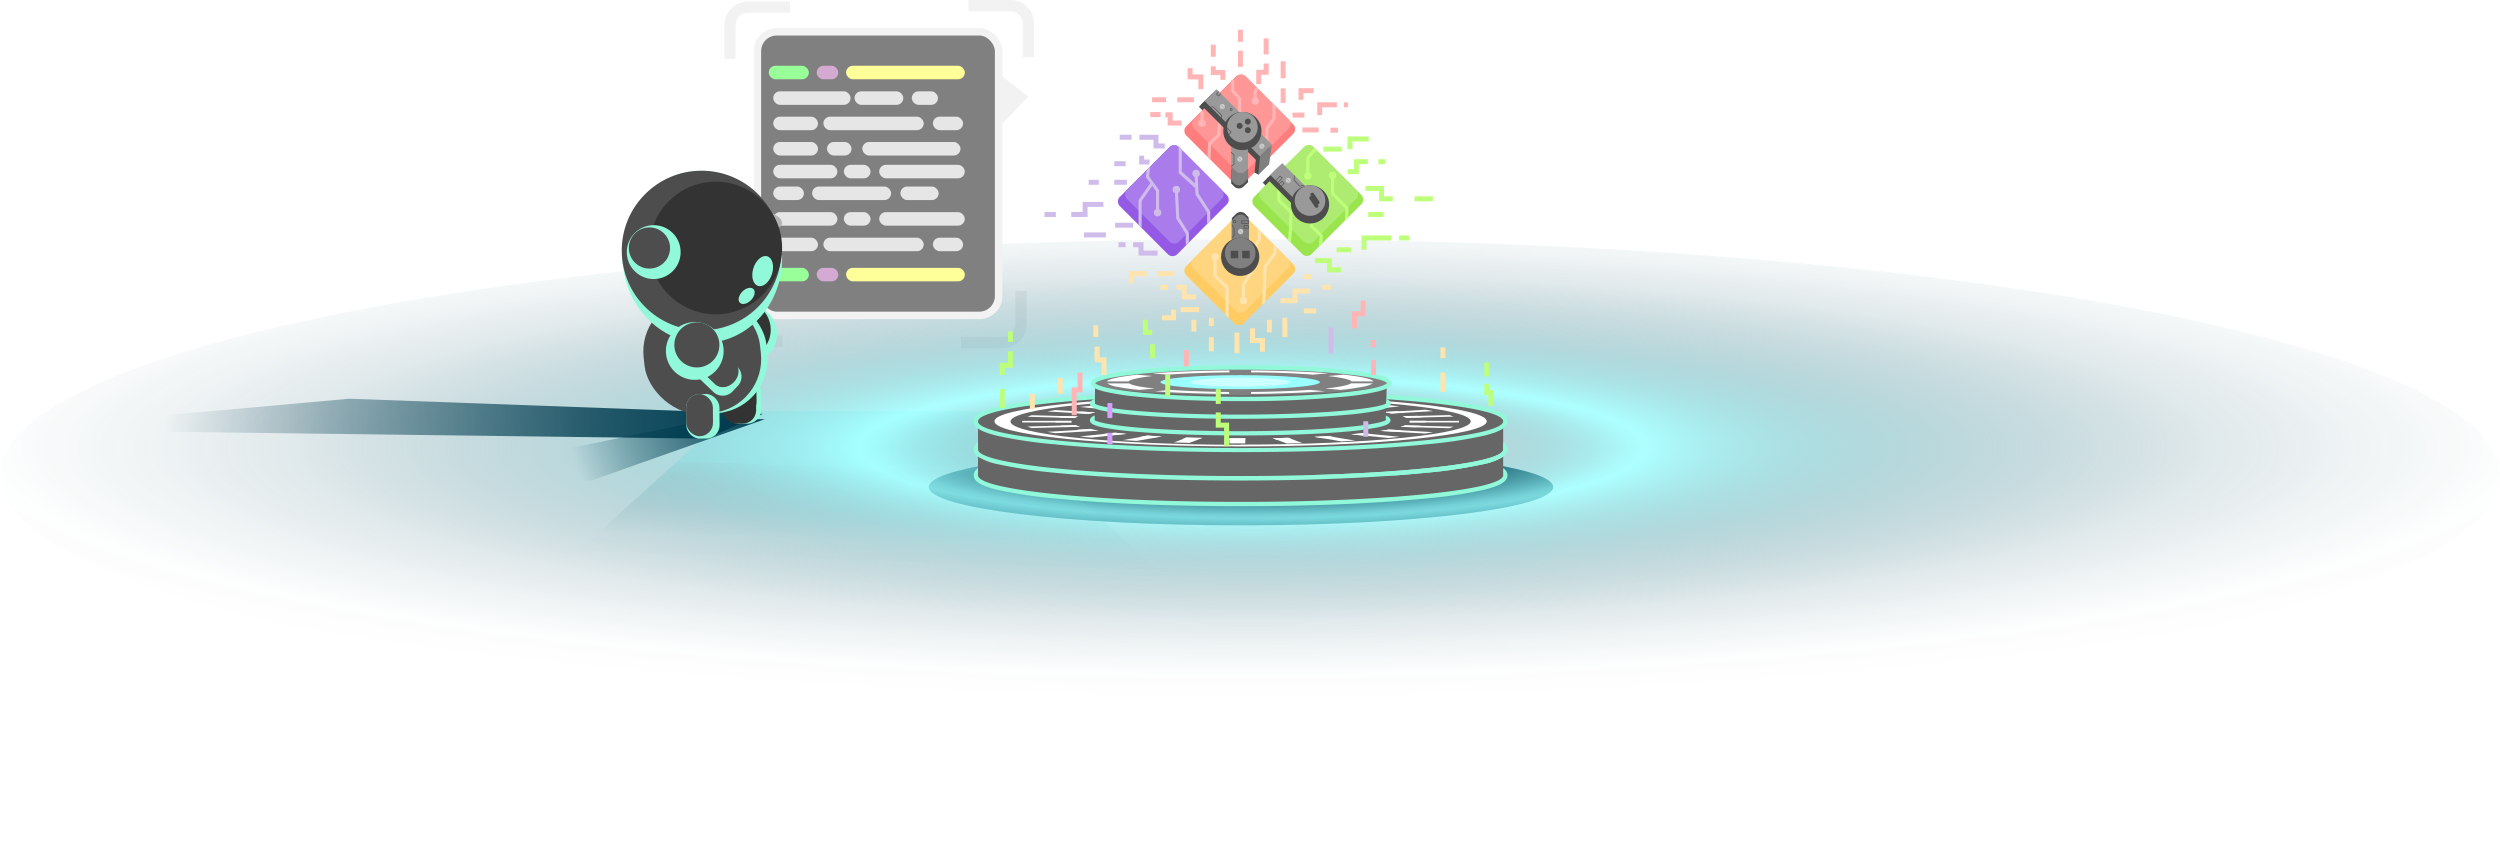<svg id="Layer_1" data-name="Layer 1" xmlns="http://www.w3.org/2000/svg" xmlns:xlink="http://www.w3.org/1999/xlink" viewBox="0 0 669.07 231.78"><defs><style>.cls-1{fill:#004157;}.cls-10,.cls-2{fill:none;}.cls-2{stroke:#f2f2f3;stroke-width:3px;}.cls-2,.cls-32{stroke-miterlimit:10;}.cls-3{fill:url(#linear-gradient);}.cls-4{fill:url(#radial-gradient);}.cls-5{fill:url(#linear-gradient-2);}.cls-6{fill:url(#linear-gradient-3);}.cls-7{fill:#666;}.cls-8{fill:#91f9d9;}.cls-9{fill:#fff;}.cls-11,.cls-32{fill:gray;}.cls-12{fill:#9ff;}.cls-13{fill:#cff;}.cls-14{fill:#4d4d4d;}.cls-15{fill:#945ae5;}.cls-16{fill:#a97beb;}.cls-17{fill:#9ae54e;}.cls-18{fill:#aeeb71;}.cls-19{fill:#ff7d7d;}.cls-20{fill:#ff9797;}.cls-21{fill:#ffcb63;}.cls-22{fill:#ffd580;}.cls-23{fill:#ffb5b5;}.cls-24{fill:#bdff7b;}.cls-25{fill:#ffe4ad;}.cls-26{fill:#cfbceb;}.cls-27{fill:#999;}.cls-28{fill:#b3b3b3;}.cls-29{fill:#ccc;}.cls-30{fill:#d79eff;}.cls-31{fill:#f2f2f2;}.cls-32{stroke:#f2f2f2;stroke-width:2px;}.cls-33{fill:#e6e6e6;}.cls-34{fill:#9f9;}.cls-35{fill:#d4a9d2;}.cls-36{fill:#ff9;}.cls-37{fill:#333;}</style><linearGradient id="linear-gradient" x1="234.03" y1="94.85" x2="226.84" y2="311.65" gradientUnits="userSpaceOnUse"><stop offset="0.14" stop-color="#9ff" stop-opacity="0.4"/><stop offset="0.14" stop-color="#8aecee" stop-opacity="0.36"/><stop offset="0.16" stop-color="#59acb5" stop-opacity="0.23"/><stop offset="0.19" stop-color="#327b88" stop-opacity="0.13"/><stop offset="0.21" stop-color="#165768" stop-opacity="0.06"/><stop offset="0.23" stop-color="#054255" stop-opacity="0.01"/><stop offset="0.26" stop-color="#003b4f" stop-opacity="0"/></linearGradient><radialGradient id="radial-gradient" cx="962.52" cy="947.29" r="478.82" gradientTransform="matrix(-1, 0, 0, -0.18, 1297.63, 290.27)" gradientUnits="userSpaceOnUse"><stop offset="0.01" stop-color="#003b4f" stop-opacity="0"/><stop offset="0.03" stop-color="#0b495b" stop-opacity="0.06"/><stop offset="0.08" stop-color="#276d7c" stop-opacity="0.21"/><stop offset="0.14" stop-color="#56a9b1" stop-opacity="0.45"/><stop offset="0.21" stop-color="#95f9fa" stop-opacity="0.78"/><stop offset="0.22" stop-color="#9ff" stop-opacity="0.8"/><stop offset="0.25" stop-color="#88e9ec" stop-opacity="0.71"/><stop offset="0.32" stop-color="#64bbc2" stop-opacity="0.52"/><stop offset="0.39" stop-color="#45949f" stop-opacity="0.36"/><stop offset="0.47" stop-color="#2c7482" stop-opacity="0.23"/><stop offset="0.54" stop-color="#195b6c" stop-opacity="0.13"/><stop offset="0.62" stop-color="#0b495c" stop-opacity="0.06"/><stop offset="0.7" stop-color="#033e52" stop-opacity="0.01"/><stop offset="0.79" stop-color="#003b4f" stop-opacity="0"/></radialGradient><linearGradient id="linear-gradient-2" x1="-521.74" y1="932.15" x2="-318.76" y2="932.15" gradientTransform="matrix(-1, 0, 0, 1, -317.59, -820.09)" gradientUnits="userSpaceOnUse"><stop offset="0.02" stop-color="#003b4f"/><stop offset="0.21" stop-color="#003b4f" stop-opacity="0.82"/><stop offset="0.57" stop-color="#003b4f" stop-opacity="0.34"/><stop offset="0.79" stop-color="#003b4f" stop-opacity="0"/></linearGradient><linearGradient id="linear-gradient-3" x1="205.16" y1="102.93" x2="139.1" y2="126.46" gradientTransform="matrix(1, 0, 0, 1, 0, 0)" xlink:href="#linear-gradient-2"/></defs><title>astronaut_center_darkmode</title><ellipse class="cls-1" cx="332.12" cy="130.34" rx="83.56" ry="10.26"/><path class="cls-2" d="M887.17,821.59l11.25,0a4.81,4.81,0,0,1,4.81,4.82v9" transform="translate(-627.98 -820.09)"/><path class="cls-2" d="M839.42,822l-11.25,0a4.83,4.83,0,0,0-4.83,4.82v9" transform="translate(-627.98 -820.09)"/><path class="cls-2" d="M885.17,911.77l11.25,0a4.81,4.81,0,0,0,4.81-4.82v-9" transform="translate(-627.98 -820.09)"/><path class="cls-2" d="M837.42,911.38l-11.25,0a4.83,4.83,0,0,1-4.83-4.81v-9" transform="translate(-627.98 -820.09)"/><polygon class="cls-3" points="397.23 231.78 61.75 231.78 196.06 110.05 262.92 110.05 397.23 231.78"/><ellipse class="cls-4" cx="334.54" cy="127.2" rx="334.54" ry="63.19"/><polygon class="cls-5" points="1.17 115 189.01 117.4 204.15 110.76 93.47 106.71 1.17 115"/><polygon class="cls-6" points="158.37 128.56 204.7 112.18 188.74 112.42 102.66 130.34 158.37 128.56"/><path class="cls-7" d="M960,955c-18.79,0-36.46-.74-49.75-2.09a121.34,121.34,0,0,1-15.13-2.27c-4.13-1-6-2-6-3.34s1.84-2.34,6-3.33a121,121,0,0,1,15.13-2.28c13.29-1.34,31-2.08,49.75-2.08s36.46.74,49.75,2.08a121,121,0,0,1,15.13,2.28c4.13,1,6,2,6,3.33s-1.84,2.35-6,3.34a121.34,121.34,0,0,1-15.13,2.27C996.46,954.25,978.79,955,960,955Z" transform="translate(-627.98 -820.09)"/><path class="cls-8" d="M960,940.18c38.81,0,70.27,3.19,70.27,7.11s-31.46,7.12-70.27,7.12-70.27-3.19-70.27-7.12,31.46-7.11,70.27-7.11m0-1.17c-18.81,0-36.5.75-49.81,2.09A122.69,122.69,0,0,0,895,943.39c-4.5,1.08-6.42,2.24-6.42,3.9s1.92,2.83,6.42,3.91a121.12,121.12,0,0,0,15.21,2.28c13.31,1.35,31,2.09,49.81,2.09s36.5-.74,49.81-2.09A121.12,121.12,0,0,0,1025,951.2c4.5-1.08,6.42-2.25,6.42-3.91s-1.92-2.82-6.42-3.9a122.69,122.69,0,0,0-15.21-2.29c-13.31-1.34-31-2.09-49.81-2.09Z" transform="translate(-627.98 -820.09)"/><rect class="cls-7" x="261.75" y="112.75" width="140.54" height="14.45"/><path class="cls-8" d="M1030.27,938.44v1.94c0,3.35-22.92,6.16-53.76,6.91-5.3.13-10.82.2-16.51.2s-11.21-.07-16.51-.2c-30.84-.75-53.76-3.56-53.76-6.91v-1.94a2.37,2.37,0,0,0-1.17,1.94,2.34,2.34,0,0,0,1.17,1.93,15.54,15.54,0,0,0,5.25,2,122.69,122.69,0,0,0,15.21,2.29c2.62.26,5.42.51,8.36.72,12,.89,26.35,1.37,41.45,1.37s29.48-.48,41.45-1.37c2.94-.21,5.73-.46,8.36-.72a122.69,122.69,0,0,0,15.21-2.29,15.54,15.54,0,0,0,5.25-2,2.34,2.34,0,0,0,1.17-1.93A2.37,2.37,0,0,0,1030.27,938.44Z" transform="translate(-627.98 -820.09)"/><path class="cls-7" d="M960,940.54c-18.79,0-36.46-.74-49.75-2.09a121.34,121.34,0,0,1-15.13-2.27c-4.13-1-6-2-6-3.34s1.84-2.34,6-3.33a121,121,0,0,1,15.13-2.28c13.29-1.34,31-2.08,49.75-2.08s36.46.74,49.75,2.08a121,121,0,0,1,15.13,2.28c4.13,1,6,2,6,3.33s-1.84,2.35-6,3.34a121.34,121.34,0,0,1-15.13,2.27C996.46,939.8,978.79,940.54,960,940.54Z" transform="translate(-627.98 -820.09)"/><path class="cls-8" d="M960,925.73c38.81,0,70.27,3.18,70.27,7.11S998.81,940,960,940s-70.27-3.19-70.27-7.12,31.46-7.11,70.27-7.11m0-1.17c-18.81,0-36.5.75-49.81,2.09A122.69,122.69,0,0,0,895,928.94c-4.5,1.08-6.42,2.24-6.42,3.9s1.92,2.83,6.42,3.91A121.12,121.12,0,0,0,910.19,939c13.31,1.35,31,2.09,49.81,2.09s36.5-.74,49.81-2.09a121.12,121.12,0,0,0,15.21-2.28c4.5-1.08,6.42-2.25,6.42-3.91s-1.92-2.82-6.42-3.9a122.69,122.69,0,0,0-15.21-2.29c-13.31-1.34-31-2.09-49.81-2.09Z" transform="translate(-627.98 -820.09)"/><path class="cls-9" d="M1006.58,928.13c-12.44-1.26-29-2-46.58-2s-34.14.69-46.58,2-19.3,2.93-19.3,4.71,6.85,3.46,19.3,4.72,29,2,46.58,2,34.14-.69,46.58-2,19.3-2.94,19.3-4.72S1019,929.39,1006.58,928.13Zm-46.58,11c-34,0-61.59-2.8-61.59-6.24S926,926.61,960,926.61s61.59,2.8,61.59,6.23S994,939.08,960,939.08Z" transform="translate(-627.98 -820.09)"/><path class="cls-9" d="M961.26,926.93v1.33H957v-1.34Z" transform="translate(-627.98 -820.09)"/><path class="cls-9" d="M961.26,937.43v1.33H957v-1.34h4.28Z" transform="translate(-627.98 -820.09)"/><path class="cls-9" d="M949.75,937.31l-1.11.42-2.35.89-4.14-.12,2.36-.89,1.12-.42C947,937.24,948.35,937.28,949.75,937.31Z" transform="translate(-627.98 -820.09)"/><path class="cls-9" d="M976.55,927.19l-2.25.85-1.11.42c-1.36-.05-2.74-.08-4.15-.11l1.11-.42,2.26-.85Z" transform="translate(-627.98 -820.09)"/><path class="cls-9" d="M938.94,936.9l-2.14.38-4.6.81-3.72-.22,4.63-.81,2.14-.38C936.44,936.76,937.68,936.84,938.94,936.9Z" transform="translate(-627.98 -820.09)"/><path class="cls-9" d="M990.64,927.84l-4.29.75-2.14.38-3.72-.22,2.14-.37,4.3-.76Z" transform="translate(-627.98 -820.09)"/><path class="cls-9" d="M929.53,936.23l-3,.31-6.56.67-3-.31,9.59-1C927.46,936,928.47,936.14,929.53,936.23Z" transform="translate(-627.98 -820.09)"/><path class="cls-9" d="M1002.58,928.84l-6,.61-3,.31c-1-.11-2-.21-3-.31l9.08-.92Z" transform="translate(-627.98 -820.09)"/><path class="cls-9" d="M922.06,935.35l-3.71.22-8,.46-2.14-.37,8-.47,3.72-.22C920.55,935.1,921.28,935.23,922.06,935.35Z" transform="translate(-627.98 -820.09)"/><path class="cls-9" d="M1011.56,930.12l-7.43.43-3.72.22c-.65-.13-1.36-.26-2.12-.38l3.71-.21,7.42-.44Z" transform="translate(-627.98 -820.09)"/><path class="cls-9" d="M917,934.3l-4.15.11-8.81.24-1.11-.42,8.76-.24,4.14-.11A10.83,10.83,0,0,0,917,934.3Z" transform="translate(-627.98 -820.09)"/><path class="cls-9" d="M1017,931.59l-8.42.23-4.14.11a9,9,0,0,0-1.06-.42l4.14-.11,8.38-.23Z" transform="translate(-627.98 -820.09)"/><path class="cls-9" d="M914.79,933.15H901.56v-.43h13.15a.25.25,0,0,0,0,.12A.52.52,0,0,0,914.79,933.15Z" transform="translate(-627.98 -820.09)"/><path class="cls-9" d="M1018.44,932.72v.43h-13.23a.52.52,0,0,0,.1-.31.25.25,0,0,0,0-.12Z" transform="translate(-627.98 -820.09)"/><path class="cls-9" d="M916.52,931.55a7.37,7.37,0,0,0-1,.42l-4.15-.11-8.4-.23,1.11-.42,8.31.23Z" transform="translate(-627.98 -820.09)"/><path class="cls-9" d="M1017,934.28l-1.1.42-8.89-.25-4.15-.11a10.37,10.37,0,0,0,1.2-.41l4.15.11Z" transform="translate(-627.98 -820.09)"/><path class="cls-9" d="M921.25,930.47c-.74.12-1.43.25-2,.38l-3.72-.22-7.28-.42,2.14-.38,7.2.42Z" transform="translate(-627.98 -820.09)"/><path class="cls-9" d="M1011.56,935.75l-2.14.37-8.25-.48-3.72-.22c.8-.12,1.55-.24,2.25-.37l3.71.22Z" transform="translate(-627.98 -820.09)"/><path class="cls-9" d="M928.62,929.54c-1,.1-2,.2-3,.31l-3-.3L916.9,929l3-.31,5.66.57Z" transform="translate(-627.98 -820.09)"/><path class="cls-9" d="M1002.58,937l-3,.31-10-1,3.12-.3,3,.31Z" transform="translate(-627.98 -820.09)"/><path class="cls-9" d="M938.17,928.83l-3.65.22-2.15-.37-3.89-.69,3.72-.21,3.83.67Z" transform="translate(-627.98 -820.09)"/><path class="cls-9" d="M990.64,938l-3.71.22-5.08-.89L979.7,937l3.76-.2,2.14.37Z" transform="translate(-627.98 -820.09)"/><path class="cls-9" d="M949.31,928.39c-1.4,0-2.77.07-4.12.12l-1.11-.42-1.93-.73,4.14-.11,1.9.72Z" transform="translate(-627.98 -820.09)"/><path class="cls-9" d="M976.55,938.68l-4.14.11-2.71-1-1.11-.42c1.42,0,2.8-.06,4.17-.11l1.11.42Z" transform="translate(-627.98 -820.09)"/><path class="cls-9" d="M914.69,932.84a.25.25,0,0,1,0-.12h-4.29a.5.5,0,0,0,0,.12.59.59,0,0,0,.09.31h4.3A.52.52,0,0,1,914.69,932.84Zm-2.31-1.4a8.84,8.84,0,0,0-1,.42l4.15.11a7.37,7.37,0,0,1,1-.42Zm3.48,2.44-4.14.11a10.06,10.06,0,0,0,1.16.42l4.15-.11A10.83,10.83,0,0,1,915.86,933.88Zm1.68-3.63c-.74.12-1.43.25-2.06.38l3.72.22c.62-.13,1.31-.26,2-.38Zm8.05-1c-1,.1-2,.21-3,.32l3,.3c.93-.11,1.92-.21,3-.31Zm10.44-.78-3.66.23,2.15.37,3.65-.22Zm36.73,8.79c-1.37,0-2.75.08-4.17.11l1.11.42,4.17-.11Zm10.7-.47-3.76.2,2.15.38q1.92-.09,3.75-.21Zm9.2-.75-3.12.3,3,.31,3.1-.3Zm7-1c-.7.13-1.45.25-2.25.37l3.72.22c.8-.12,1.54-.24,2.24-.37Zm4.33-1.12a10.37,10.37,0,0,1-1.2.41l4.15.11c.45-.13.85-.27,1.2-.41Zm5.55-1.21h-4.29a.25.25,0,0,1,0,.12.52.52,0,0,1-.1.31h4.3a.59.59,0,0,0,.09-.31A.5.5,0,0,0,1009.58,932.72Zm-39.43-4.79-1.11.42c1.41,0,2.79.06,4.15.11l1.11-.42C972.94,928,971.56,928,970.15,927.93Zm-13.17-.1v.44h4.28v-.44H957Zm-12.9.26,1.11.42c1.35,0,2.72-.09,4.12-.12l-1.12-.42Q946.1,928,944.08,928.09Zm38.55.29-2.14.37,3.72.22,2.14-.38C985.15,928.52,983.9,928.44,982.63,928.38Zm10.88.77-3,.3c1.06.1,2.07.2,3,.31l3-.31C995.57,929.35,994.56,929.24,993.51,929.15Zm8.49,1-3.71.21c.76.12,1.47.25,2.12.38l3.72-.22C1003.47,930.42,1002.76,930.3,1002,930.18Zm5.49,1.22-4.14.11a9,9,0,0,1,1.06.42l4.14-.11A6.49,6.49,0,0,0,1007.49,931.4Zm-47.49,6h-3v.43h4.28v-.43Zm-14.37-.24-1.12.42c1.35,0,2.73.09,4.13.12l1.11-.42C948.35,937.28,947,937.24,945.63,937.19Zm-10.38-.51-2.14.38,3.69.22,2.14-.38C937.68,936.84,936.44,936.76,935.25,936.68Zm-8.76-.75-3,.3c1,.11,2,.21,3,.31l3-.31C928.47,936.14,927.46,936,926.49,935.93Zm-6.6-1-3.72.22c.67.13,1.4.25,2.18.38l3.71-.22C921.28,935.23,920.55,935.1,919.89,935Z" transform="translate(-627.98 -820.09)"/><path class="cls-10" d="M943.49,947.29H918.55c-2.94-.21-5.74-.46-8.36-.72A122.69,122.69,0,0,1,895,944.28a15.54,15.54,0,0,1-5.25-2v-1.93C889.73,943.73,912.65,946.54,943.49,947.29Z" transform="translate(-627.98 -820.09)"/><path class="cls-8" d="M1030.27,940.38v1.93a15.54,15.54,0,0,1-5.25,2,122.69,122.69,0,0,1-15.21,2.29c-2.63.26-5.42.51-8.36.72H976.51C1007.35,946.54,1030.27,943.73,1030.27,940.38Z" transform="translate(-627.98 -820.09)"/><ellipse class="cls-7" cx="331.91" cy="112.45" rx="39.64" ry="3.49"/><path class="cls-8" d="M959.74,936.62c-10.55,0-20.46-.36-27.92-1a78.48,78.48,0,0,1-8.57-1.11c-2.54-.53-3.58-1.09-3.58-1.93s1-1.4,3.58-1.93a78.14,78.14,0,0,1,8.56-1.12c7.51-.66,17.48-1,28.08-1v0h.16c10.55,0,20.46.36,27.93,1a78.14,78.14,0,0,1,8.56,1.12c2.54.53,3.58,1.08,3.58,1.92s-1,1.4-3.58,1.93a80.23,80.23,0,0,1-8.56,1.13c-7.51.66-17.48,1-28.08,1ZM921,932.56c.5.32,2.68,1.2,11.83,2,7.32.6,16.89.93,27,.93h.16c10.12,0,19.75-.34,27.11-1,9.16-.76,11.33-1.64,11.83-2-.5-.32-2.67-1.19-11.83-1.95-7.36-.61-17-.94-27.11-.93s-19.76.34-27.12,1C923.62,931.36,921.45,932.24,921,932.56Z" transform="translate(-627.98 -820.09)"/><polygon class="cls-7" points="370.86 112.44 371.16 102.53 293.08 102.56 292.97 112.47 370.86 112.44"/><path class="cls-8" d="M999,926.82l0,1.23h0c-.51.32-2.79,1.2-11.94,2-7.36.61-17,1-27.11,1h-.16c-10.07,0-19.64-.34-27-.94-9.15-.76-11.29-1.63-11.79-2v-1.3c-.92.36-1.33.78-1.33,1.3s.4.94,1.31,1.3a12.92,12.92,0,0,0,2.27.63,78,78,0,0,0,8.57,1.12c1.88.16,3.93.31,6.1.44,6.41.37,13.94.57,21.82.57h.16c7.93,0,15.52-.21,22-.59,2.18-.13,4.22-.27,6.11-.44a78.14,78.14,0,0,0,8.56-1.12,14.76,14.76,0,0,0,2.37-.67c.84-.36,1.21-.76,1.21-1.26S999.77,927.17,999,926.82Z" transform="translate(-627.98 -820.09)"/><ellipse class="cls-11" cx="331.91" cy="102.28" rx="39.64" ry="3.49"/><path class="cls-9" d="M973.82,919.47c-3.52-.13-7.21-.21-11-.24v.52c6.26,0,12,.27,16.49.61l4.14-.37C980.57,919.77,977.34,919.6,973.82,919.47Zm19,1.66c-1.35-.28-3.14-.54-5.34-.77l-4.15.37c3.63.4,5.95.9,6.39,1.44h5.85C995.35,921.81,994.43,921.46,992.84,921.13Zm-14.36,3.3c-4.39.3-9.78.51-15.66.56v.51c3.79,0,7.48-.1,11-.24,3.19-.12,6.15-.28,8.81-.47Zm-48.29-1.73h-5.87a6.89,6.89,0,0,0,2.63.9,60.39,60.39,0,0,0,6,.84l4.14-.37C933.41,923.7,930.92,923.23,930.19,922.7Zm2.1-2.32c-2.2.24-4,.5-5.34.78-1.59.33-2.51.67-2.75,1h5.85c.44-.54,2.76-1,6.39-1.45Zm9,4.06-4.15.37c2.66.19,5.61.35,8.81.46,3.51.13,7.2.21,11,.24V925C951.09,924.94,945.7,924.74,941.32,924.44Zm48.28-1.76c-.73.53-3.22,1-6.92,1.39l4.13.36a59.93,59.93,0,0,0,6-.85,6.89,6.89,0,0,0,2.63-.9ZM946,919.48c-3.52.13-6.75.31-9.62.53l4.14.36c4.53-.34,10.23-.56,16.49-.62v-.51C953.18,919.26,949.49,919.34,946,919.48Z" transform="translate(-627.98 -820.09)"/><ellipse class="cls-12" cx="331.91" cy="102.28" rx="21.33" ry="1.88"/><ellipse class="cls-13" cx="331.91" cy="102.28" rx="13.4" ry="1.18"/><path class="cls-8" d="M960,927.45c-10.55,0-20.47-.44-27.94-1.23a65.92,65.92,0,0,1-8.57-1.35c-2.5-.63-3.56-1.29-3.56-2.21s1.06-1.59,3.56-2.21a65,65,0,0,1,8.57-1.37c7.51-.8,17.48-1.24,28.09-1.25s20.59.43,28.09,1.23a65.54,65.54,0,0,1,8.58,1.36c2.49.62,3.56,1.28,3.56,2.2s-1.07,1.59-3.56,2.22a65.62,65.62,0,0,1-8.57,1.36,279.77,279.77,0,0,1-28.1,1.25Zm-38.89-4.79c.17.22,1.52,1.43,11.68,2.46,7.36.75,17,1.16,27.21,1.16h.15c10.26,0,20-.42,27.37-1.18,10.16-1,11.51-2.25,11.67-2.48-.16-.22-1.51-1.43-11.67-2.46-7.4-.75-17.11-1.16-27.37-1.16s-20,.42-27.36,1.18C922.58,921.22,921.23,922.44,921.06,922.66Z" transform="translate(-627.98 -820.09)"/><path class="cls-10" d="M999,929.05l0,1.26-.07,2.23h-17l-44,0H921l0-2.19v-1.3c.5.33,2.64,1.2,11.79,2,7.32.6,16.89.94,27,.94h.16c10.12,0,19.75-.35,27.11-1C996.16,930.25,998.44,929.37,999,929.05Z" transform="translate(-627.98 -820.09)"/><rect class="cls-14" x="966.53" y="867.86" width="2.02" height="2.57" transform="translate(-959.7 108) rotate(-44.53)"/><rect class="cls-14" x="949.26" y="847.51" width="2.33" height="2.16" transform="translate(-950.19 90.09) rotate(-44.53)"/><path class="cls-15" d="M956.33,874.79,951,880.08,946.16,885l-.83.84-2.28,2.28a1.79,1.79,0,0,1-2.52,0l-7-7-.83-.84-5-5a1.77,1.77,0,0,1,0-2.52l1.88-1.89,5.24-5.23h0l.94-.94,5.21-5.22a1.79,1.79,0,0,1,2.39-.12l.13.12,12.81,12.81A1.79,1.79,0,0,1,956.33,874.79Z" transform="translate(-627.98 -820.09)"/><path class="cls-16" d="M954.91,873.37l-11.39,11.39a1.77,1.77,0,0,1-2.52,0l-7.48-7.47-.83-.84-3.08-3.08a1.79,1.79,0,0,1,0-2.52l5.24-5.23h0l.94-.94,5.21-5.22a1.79,1.79,0,0,1,2.39-.12l.13.12,11.39,11.39A1.77,1.77,0,0,1,954.91,873.37Z" transform="translate(-627.98 -820.09)"/><path class="cls-17" d="M992.27,874.79l-3.49,3.49-.87.87L979,888.07a1.79,1.79,0,0,1-2.52,0l-12.81-12.81a1.79,1.79,0,0,1,0-2.52l1.89-1.89L977,859.46a1.79,1.79,0,0,1,2.52,0l11.39,11.39.06.07,1.35,1.35A1.77,1.77,0,0,1,992.27,874.79Z" transform="translate(-627.98 -820.09)"/><path class="cls-18" d="M990.86,873.37,988,876.2l-6.42,6.42-.59.59-1.55,1.55a1.77,1.77,0,0,1-2.52,0l-11.39-11.39a1.79,1.79,0,0,1,0-2.52L977,859.46a1.79,1.79,0,0,1,2.52,0l11.39,11.39.06.07A1.77,1.77,0,0,1,990.86,873.37Z" transform="translate(-627.98 -820.09)"/><path class="cls-19" d="M974.08,855.9,960.8,869.17a1.77,1.77,0,0,1-2.52,0l-12.8-12.8a1.77,1.77,0,0,1,0-2.52l3.61-3.61.6-.6,9.06-9.07a1.8,1.8,0,0,1,1.35-.52h0a1.82,1.82,0,0,1,1.16.52l2.84,2.84.6.6,9.37,9.37A1.79,1.79,0,0,1,974.08,855.9Z" transform="translate(-627.98 -820.09)"/><path class="cls-20" d="M972.85,854.48l-11.39,11.39a1.77,1.77,0,0,1-2.52,0l-11.39-11.39a1.79,1.79,0,0,1,0-2.52l11.39-11.39a1.82,1.82,0,0,1,1.16-.52h0a1.79,1.79,0,0,1,1.35.52L972.85,852a1.7,1.7,0,0,1,.39.58A1.76,1.76,0,0,1,972.85,854.48Z" transform="translate(-627.98 -820.09)"/><path class="cls-21" d="M974.08,893.34l-7.45,7.45-5.83,5.83a1.77,1.77,0,0,1-2.52,0l-12.8-12.8a1.77,1.77,0,0,1,0-2.52L958.75,878a1.79,1.79,0,0,1,2.52,0l3.32,3.32.83.83,3.39,3.39h0l.83.83h0l3,3,1.42,1.42A1.78,1.78,0,0,1,974.08,893.34Z" transform="translate(-627.98 -820.09)"/><path class="cls-22" d="M972.66,891.93l-6.78,6.79-4.61,4.6a1.77,1.77,0,0,1-2.52,0l-2-2-9.44-9.44a1.79,1.79,0,0,1,0-2.52L958.75,878a1.79,1.79,0,0,1,2.52,0l3.32,3.32,5,5,3,3A1.77,1.77,0,0,1,972.66,891.93Z" transform="translate(-627.98 -820.09)"/><polygon class="cls-23" points="332.17 30.52 331.34 30.52 331.34 26.58 329.46 24.38 329.46 21.38 330.29 21.38 330.29 24.07 332.17 26.27 332.17 30.52"/><polygon class="cls-23" points="341.38 28.38 341.38 31.79 339.45 34.62 339.45 39.72 338.62 39.72 338.62 34.36 340.55 31.54 340.55 27.55 341.38 28.38"/><path class="cls-23" d="M964.79,843.9a.76.76,0,0,1-.08.11l-.38.56v2.56h-.84v-2.82l.08-.11.54-.79a.44.44,0,0,0,.08-.11Z" transform="translate(-627.98 -820.09)"/><circle class="cls-23" cx="335.93" cy="27.04" r="1"/><circle class="cls-24" cx="350.02" cy="47.05" r="1"/><circle class="cls-25" cx="325.2" cy="68.74" r="1"/><circle class="cls-26" cx="320.11" cy="46.42" r="1"/><circle class="cls-26" cx="314.82" cy="50.73" r="1"/><circle class="cls-25" cx="332.8" cy="80.46" r="1"/><circle class="cls-24" cx="356.63" cy="46.94" r="1"/><path class="cls-23" d="M950.11,850.25v2.82h-.83v-2.56l-.11-.16a1,1,0,0,0-.08-.11l.6-.6.08.11.27.39Z" transform="translate(-627.98 -820.09)"/><circle class="cls-23" cx="321.71" cy="32.98" r="1"/><polygon class="cls-23" points="326.9 31.7 326.56 36.27 324.12 38.7 324.11 38.92 323.95 42.72 323.15 41.92 323.3 38.34 323.41 38.23 325.75 35.9 326.07 31.63 326.9 31.7"/><polygon class="cls-24" points="352.35 40.23 350.44 42.35 350.41 46.13 350.41 47.06 349.58 47.05 349.58 46.15 349.61 42.03 351.76 39.64 352.35 40.23"/><polygon class="cls-24" points="360.91 55.5 360.8 58.18 359.93 59.05 360.05 56.11 360.06 55.84 356.21 51.98 356.21 46.94 357.05 46.94 357.05 51.64 360.91 55.5"/><polygon class="cls-24" points="345.91 56.56 345.82 61.15 345.79 61.49 345.47 64.94 344.7 64.18 345 61.09 345 60.7 345.07 56.91 341.83 53.8 341.83 47.67 342.67 47.67 342.67 53.45 345.91 56.56"/><path class="cls-24" d="M982,883l0,.19c-.06.82-.11,1.52-.16,2.14l-.91.9c.08-1,.16-2,.23-2.91l-.08-.07-2.5-2.4v-4.13h.83v3.77l2.26,2.17Z" transform="translate(-627.98 -820.09)"/><polygon class="cls-25" points="341.66 66.3 341.66 67.86 338.99 71.48 338.76 77.76 338.65 80.7 337.79 81.56 337.89 78.63 338.16 71.19 340.83 67.59 340.83 65.47 341.66 66.3"/><polygon class="cls-25" points="328.82 76.71 328.82 85.05 327.99 84.22 327.99 77.07 324.78 74.03 324.78 68.74 325.62 68.74 325.62 73.68 328.82 76.71"/><polygon class="cls-25" points="333.22 80.47 332.39 80.47 332.39 76.06 335.42 71.06 336.14 71.5 333.22 76.3 333.22 80.47"/><polygon class="cls-25" points="337.44 62.08 337.44 64.25 334.63 68.35 333.95 67.88 336.61 63.99 336.61 61.24 337.44 62.08"/><circle class="cls-26" cx="309.8" cy="56.9" r="1"/><path class="cls-26" d="M938.2,871v6h-.84v-5.75l-1-1.41-.52-.71-1.18-1.61,0-.16c.06-.53.12-1.13.19-1.73h0l.94-.94c-.11,1-.22,2-.28,2.6Z" transform="translate(-627.98 -820.09)"/><polygon class="cls-26" points="323.89 56.62 323.89 59.15 323.05 59.98 323.05 56.86 319.95 52.05 319.87 50.3 319.82 49.21 319.73 47.35 319.69 46.44 320.52 46.4 320.56 47.31 320.77 51.78 323.77 56.44 323.89 56.62"/><polygon class="cls-26" points="318.18 62.33 318.18 64.86 317.35 65.69 317.35 62.57 314.8 58.54 314.45 51.67 314.4 50.76 315.23 50.71 315.28 51.63 315.62 58.28 318.06 62.15 318.18 62.33"/><path class="cls-26" d="M948.37,869.82l-.52.57,0,.05-4.42-4v-7.07l.13.12.7.7V866l3.58,3.26Z" transform="translate(-627.98 -820.09)"/><polygon class="cls-26" points="308.69 49.26 308.36 49.74 305.54 53.8 305.54 60.96 304.71 60.13 304.71 53.54 307.84 49.03 308.01 48.78 308.69 49.26"/><path class="cls-14" d="M964.74,866.85l-1-.62.31-1.2,1.08-1.06s.85-.1.86,0-.16,1-.16,1.1S964.74,866.85,964.74,866.85Z" transform="translate(-627.98 -820.09)"/><rect class="cls-14" x="970.89" y="864.41" width="4.5" height="12.83" transform="translate(-958.72 123.08) rotate(-45)"/><rect class="cls-27" x="971.65" y="863.54" width="4.5" height="12.29" transform="translate(-957.7 123.28) rotate(-45)"/><circle class="cls-14" cx="350.6" cy="54.7" r="5.11"/><circle class="cls-27" cx="350.6" cy="53.68" r="4.09"/><rect class="cls-14" x="956.12" y="843.48" width="4.5" height="20.96" transform="translate(-951.13 107.7) rotate(-45)"/><path class="cls-14" d="M964.11,862.54c0,.17-.36,3.69-.36,3.69l3.84-3.57.06-3.44Z" transform="translate(-627.98 -820.09)"/><path class="cls-11" d="M965.2,862c0,.15-.46,4.9-.46,4.9l2.89-2.85.74-5.22Z" transform="translate(-627.98 -820.09)"/><rect class="cls-27" x="957.12" y="842.48" width="4.5" height="20.96" transform="translate(-950.13 108.11) rotate(-45)"/><path class="cls-27" d="M957.48,852.14V864.6l1.27,1.27a1.77,1.77,0,0,0,2.52,0l.72-.71v-13Z" transform="translate(-627.98 -820.09)"/><path class="cls-14" d="M962,866v2.83L960.8,870a1.79,1.79,0,0,1-2.52,0l-.8-.8v-3.78l1.27,1.27a1.77,1.77,0,0,0,2.52,0Z" transform="translate(-627.98 -820.09)"/><path class="cls-11" d="M962,865.16V868l-1.19,1.18a1.77,1.77,0,0,1-2.52,0l-.8-.8V864.6l1.27,1.27a1.77,1.77,0,0,0,2.52,0Z" transform="translate(-627.98 -820.09)"/><circle class="cls-14" cx="332.5" cy="35.07" r="5.11"/><circle class="cls-27" cx="332.5" cy="34.05" r="4.09"/><path class="cls-14" d="M962.15,878.23v10.85h-4.5V878.46l1.1-1.11a1.79,1.79,0,0,1,2.52,0Z" transform="translate(-627.98 -820.09)"/><path class="cls-11" d="M962.15,878.89v10.86h-4.5V879.13l1.1-1.11a1.79,1.79,0,0,1,2.52,0Z" transform="translate(-627.98 -820.09)"/><circle class="cls-14" cx="331.91" cy="68.74" r="5.11"/><circle class="cls-11" cx="331.91" cy="67.72" r="4.09"/><circle class="cls-28" cx="327.09" cy="28.57" r="0.73"/><circle class="cls-29" cx="327.13" cy="28.48" r="0.64"/><rect class="cls-28" x="955.03" y="847.88" width="0.23" height="1.36" transform="translate(-943.6 160.81) rotate(-47.56)"/><circle class="cls-28" cx="337.69" cy="39.17" r="0.73"/><circle class="cls-29" cx="337.73" cy="39.08" r="0.64"/><rect class="cls-28" x="965.63" y="858.48" width="0.23" height="1.36" transform="translate(-947.97 172.08) rotate(-47.56)"/><circle class="cls-28" cx="344.76" cy="48.32" r="0.73"/><circle class="cls-29" cx="344.8" cy="48.23" r="0.64"/><rect class="cls-28" x="972.7" y="867.63" width="0.23" height="1.36" transform="translate(-952.43 180.28) rotate(-47.56)"/><circle class="cls-28" cx="332.02" cy="62.01" r="0.73"/><circle class="cls-29" cx="332.06" cy="61.92" r="0.64"/><rect class="cls-28" x="959.96" y="881.32" width="0.23" height="1.36" transform="translate(-966.68 175.33) rotate(-47.56)"/><circle class="cls-28" cx="331.8" cy="42.63" r="0.73"/><circle class="cls-29" cx="331.84" cy="42.54" r="0.64"/><rect class="cls-28" x="959.74" y="861.94" width="0.23" height="1.36" transform="translate(-952.45 168.86) rotate(-47.56)"/><circle class="cls-14" cx="333.95" cy="32.55" r="0.8"/><circle class="cls-14" cx="333.96" cy="34.84" r="0.8"/><circle class="cls-14" cx="331.77" cy="33.69" r="0.8"/><rect class="cls-14" x="977.51" y="871.95" width="1" height="3.54" rx="0.43" transform="matrix(0.83, -0.56, 0.56, 0.83, -949.41, -123.45)"/><rect class="cls-14" x="979.4" y="871.53" width="1" height="3.54" rx="0.43" transform="translate(-948.85 -122.46) rotate(-34.02)"/><rect class="cls-14" x="329.37" y="67.11" width="2.01" height="2.01"/><rect class="cls-14" x="332.45" y="67.11" width="2.01" height="2.01"/><rect class="cls-10" x="948.61" y="844.04" width="22.34" height="21.67" rx="1.78" transform="translate(-951.36 108.96) rotate(-45)"/><path class="cls-10" d="M974.08,855.9l-11.69,11.69-1.59,1.58a1.77,1.77,0,0,1-2.52,0l-.8-.8-12-12a1.77,1.77,0,0,1,0-2.52l13.27-13.28a1.79,1.79,0,0,1,2.52,0l12.81,12.81A1.79,1.79,0,0,1,974.08,855.9Z" transform="translate(-627.98 -820.09)"/><path class="cls-10" d="M972.66,852l-11.39-11.39a1.79,1.79,0,0,0-2.52,0L947.36,852a1.79,1.79,0,0,0,0,2.52l10.12,10.12V852.14H962v13l10.67-10.68A1.77,1.77,0,0,0,972.66,852Z" transform="translate(-627.98 -820.09)"/><path class="cls-10" d="M972.66,891.93l-11.39,11.39a1.77,1.77,0,0,1-2.52,0l-11.39-11.39a1.79,1.79,0,0,1,0-2.52l10.29-10.28,1.1-1.11a1.79,1.79,0,0,1,2.52,0l.88.87,10.51,10.52A1.77,1.77,0,0,1,972.66,891.93Z" transform="translate(-627.98 -820.09)"/><polygon class="cls-14" points="327.03 31.67 326.86 31.67 326.86 30.89 324.69 28.71 323.97 28.71 323.97 28.55 324.75 28.55 327.03 30.82 327.03 31.67"/><polygon class="cls-14" points="326.09 25.82 325.42 25.16 326.13 24.45 326.25 24.57 325.66 25.16 326.09 25.58 326.67 25 326.79 25.11 326.09 25.82"/><path class="cls-14" d="M957.48,849.72a.33.33,0,1,1,.33-.33A.33.33,0,0,1,957.48,849.72Zm0-.48a.15.15,0,0,0-.15.15.16.16,0,0,0,.15.16.16.16,0,0,0,.16-.16A.16.16,0,0,0,957.48,849.24Z" transform="translate(-627.98 -820.09)"/><path class="cls-14" d="M956.18,854.26l1.2,1.19-1.29,1.38.09-2.57m-.16-.39-.11,3.4,1.7-1.83L956,853.87Z" transform="translate(-627.98 -820.09)"/><polygon class="cls-14" points="347.8 49.91 346.24 48.24 346.36 46.93 346.52 46.95 346.42 48.18 347.86 49.73 349.09 49.52 349.12 49.68 347.8 49.91"/><path class="cls-14" d="M969.89,869.15l-.68-.68,1.37-1.37.68.67Zm-.45-.68.45.44,1.13-1.14-.44-.44Z" transform="translate(-627.98 -820.09)"/><path class="cls-14" d="M970.82,870.08l-.68-.68.93-.93.67.68Zm-.44-.68.44.44.69-.69-.44-.44Z" transform="translate(-627.98 -820.09)"/><polygon class="cls-14" points="329.55 44.57 329.45 44.44 330.17 43.9 330.17 41.57 329.44 40.77 329.56 40.65 330.33 41.5 330.33 43.98 329.55 44.57"/><path class="cls-14" d="M962,879.27v.54h-1.6v-.54H962m.17-.17h-1.94V880h1.94v-.88Z" transform="translate(-627.98 -820.09)"/><path class="cls-14" d="M962,880.54v.55h-1v-.55h1m.17-.17h-1.36v.88h1.36v-.88Z" transform="translate(-627.98 -820.09)"/><polygon class="cls-14" points="329.72 63.69 329.61 63.57 330.19 63.05 330.19 61.18 329.59 60.17 329.74 60.09 330.36 61.14 330.36 63.13 329.72 63.69"/><path class="cls-14" d="M958.4,879.8a.42.42,0,0,1-.42-.42.41.41,0,0,1,.42-.41.41.41,0,0,1,.41.41A.41.41,0,0,1,958.4,879.8Zm0-.67a.25.25,0,0,0-.25.25.25.25,0,0,0,.25.25.25.25,0,0,0,.25-.25A.26.26,0,0,0,958.4,879.13Z" transform="translate(-627.98 -820.09)"/><polygon class="cls-24" points="372.74 53.88 369.07 53.88 369.07 51.1 365.45 51.1 365.45 49.77 370.4 49.77 370.4 52.54 372.74 52.54 372.74 53.88"/><rect class="cls-24" x="378.56" y="52.54" width="4.9" height="1.33"/><rect class="cls-24" x="354.18" y="39.24" width="4.9" height="1.33"/><rect class="cls-24" x="357.72" y="66.19" width="3.89" height="1.33"/><polygon class="cls-24" points="358.9 72.89 355.13 72.89 355.13 70.41 351.9 70.41 351.9 69.08 356.46 69.08 356.46 71.56 358.9 71.56 358.9 72.89"/><polygon class="cls-24" points="365.71 66.86 364.38 66.86 364.38 63.01 372.31 63.01 372.31 64.35 365.71 64.35 365.71 66.86"/><rect class="cls-24" x="374.45" y="63.01" width="2.7" height="1.33"/><rect class="cls-24" x="366.18" y="56.74" width="4.08" height="1.33"/><rect class="cls-25" x="343.21" y="85.05" width="1.33" height="5.17"/><polygon class="cls-25" points="338.53 94.14 337.19 94.14 337.19 91.79 334.54 91.79 334.54 87.86 335.87 87.86 335.87 90.46 338.53 90.46 338.53 94.14"/><rect class="cls-25" x="339.06" y="85.57" width="1.33" height="3.38"/><polygon class="cls-25" points="347.25 81.13 342.69 81.13 342.69 79.8 345.91 79.8 345.91 77.23 350.55 77.23 350.55 78.57 347.25 78.57 347.25 81.13"/><rect class="cls-25" x="353.85" y="76.23" width="2.31" height="1.33"/><rect class="cls-25" x="348.84" y="73.37" width="2.31" height="1.33"/><rect class="cls-25" x="348.95" y="82.54" width="3.3" height="1.33"/><rect class="cls-25" x="323.53" y="90.22" width="1.33" height="3.8"/><rect class="cls-25" x="323.53" y="85.05" width="1.33" height="2.22"/><rect class="cls-25" x="330.37" y="89.02" width="1.33" height="5.55"/><polygon class="cls-25" points="320.13 80.13 316.31 80.13 316.31 77.56 314.89 77.56 314.89 76.23 317.64 76.23 317.64 78.79 320.13 78.79 320.13 80.13"/><rect class="cls-25" x="310.58" y="76.23" width="2" height="1.33"/><rect class="cls-25" x="318.85" y="85.57" width="1.33" height="3.16"/><polygon class="cls-26" points="309.8 68.41 304.7 68.41 304.7 66.17 303.25 66.17 303.25 64.83 306.04 64.83 306.04 67.07 309.8 67.07 309.8 68.41"/><rect class="cls-26" x="299.34" y="64.83" width="1.89" height="1.33"/><rect class="cls-26" x="298.44" y="59.61" width="4.82" height="1.33"/><polygon class="cls-26" points="291.07 58.07 286.69 58.07 286.69 56.74 289.74 56.74 289.74 54.04 295.31 54.04 295.31 55.37 291.07 55.37 291.07 58.07"/><rect class="cls-26" x="279.53" y="56.74" width="3.04" height="1.33"/><rect class="cls-26" x="290.1" y="62.2" width="5.86" height="1.33"/><rect class="cls-26" x="298.21" y="48.12" width="3.38" height="1.33"/><rect class="cls-26" x="291.36" y="48.12" width="2.7" height="1.33"/><polygon class="cls-26" points="311.71 39.73 308.71 39.73 308.71 37.41 304.93 37.41 304.93 36.07 310.05 36.07 310.05 38.4 311.71 38.4 311.71 39.73"/><rect class="cls-26" x="299.66" y="36.07" width="3.17" height="1.33"/><polygon class="cls-26" points="307.65 44.03 304.87 44.03 304.87 41.66 306.2 41.66 306.2 42.7 307.65 42.7 307.65 44.03"/><rect class="cls-26" x="298.21" y="43.15" width="3.04" height="1.33"/><polygon class="cls-24" points="363.67 46.6 360.74 46.6 360.74 45.27 362.33 45.27 362.33 42.61 366.06 42.61 366.06 43.94 363.67 43.94 363.67 46.6"/><rect class="cls-24" x="368.91" y="42.61" width="1.85" height="1.33"/><polygon class="cls-24" points="361.95 39.9 360.61 39.9 360.61 36.52 366.31 36.52 366.31 37.85 361.95 37.85 361.95 39.9"/><rect class="cls-25" x="315.96" y="82.2" width="4.96" height="1.33"/><polygon class="cls-25" points="314.71 85.72 310.99 85.72 310.99 84.38 313.38 84.38 313.38 82.87 314.71 82.87 314.71 85.72"/><rect class="cls-25" x="309.8" y="72.57" width="4.48" height="1.33"/><polygon class="cls-25" points="303.44 75.85 302.11 75.85 302.11 72.57 306.86 72.57 306.86 73.9 303.44 73.9 303.44 75.85"/><rect class="cls-23" x="345.91" y="30.14" width="3.2" height="1.33"/><polygon class="cls-23" points="353.85 30.8 352.52 30.8 352.52 27.38 357.79 27.38 357.79 28.71 353.85 28.71 353.85 30.8"/><rect class="cls-23" x="359.67" y="27.38" width="1.08" height="1.33"/><rect class="cls-23" x="348.56" y="34.11" width="4.35" height="1.33"/><rect class="cls-23" x="356.08" y="34.17" width="1.99" height="1.33"/><polygon class="cls-23" points="316.23 33.59 312.5 33.59 312.5 31.39 311.88 31.39 311.88 30.06 313.83 30.06 313.83 32.26 316.23 32.26 316.23 33.59"/><rect class="cls-23" x="307.83" y="30" width="2.77" height="1.33"/><rect class="cls-23" x="315.08" y="26.03" width="4.47" height="1.33"/><rect class="cls-23" x="308.33" y="26.03" width="3.77" height="1.33"/><rect class="cls-23" x="342.74" y="23.66" width="1.33" height="3.89"/><rect class="cls-23" x="342.74" y="16.39" width="1.33" height="4.56"/><polygon class="cls-23" points="337.54 22.48 336.21 22.48 336.21 18.68 338.19 18.68 338.19 17 339.53 17 339.53 20.02 337.54 20.02 337.54 22.48"/><rect class="cls-23" x="338.19" y="10.28" width="1.33" height="4.27"/><polygon class="cls-23" points="327.94 21.38 326.61 21.38 326.61 20.06 324.04 20.06 324.04 17.74 325.37 17.74 325.37 18.73 327.94 18.73 327.94 21.38"/><rect class="cls-23" x="324.04" y="11.95" width="1.33" height="3.25"/><rect class="cls-23" x="331.31" y="13.56" width="1.33" height="4.33"/><rect class="cls-23" x="331.31" y="7.96" width="1.33" height="3.24"/><polygon class="cls-23" points="322.05 23.87 320.72 23.87 320.72 21.25 317.83 21.25 317.83 18.24 319.17 18.24 319.17 19.91 322.05 19.91 322.05 23.87"/><polygon class="cls-23" points="348.86 26.7 347.53 26.7 347.53 23.6 351.57 23.6 351.57 24.93 348.86 24.93 348.86 26.7"/><rect class="cls-23" x="366.94" y="96.29" width="1.33" height="4.11"/><rect class="cls-23" x="366.82" y="91" width="1.33" height="1.97"/><rect class="cls-26" x="355.55" y="87.64" width="1.33" height="6.93"/><polygon class="cls-23" points="363.16 87.86 361.83 87.86 361.83 83.29 364.15 83.29 364.15 80.47 365.48 80.47 365.48 84.63 363.16 84.63 363.16 87.86"/><rect class="cls-24" x="311.85" y="100.28" width="1.33" height="5.8"/><polygon class="cls-25" points="296.12 100.35 294.79 100.35 294.79 96.97 292.95 96.97 292.95 92.76 294.29 92.76 294.29 95.64 296.12 95.64 296.12 100.35"/><rect class="cls-25" x="292.6" y="87.05" width="1.33" height="3.17"/><rect class="cls-23" x="316.84" y="93.69" width="1.33" height="4.35"/><rect class="cls-24" x="307.79" y="92.12" width="1.33" height="3.74"/><polygon class="cls-24" points="308.37 89.62 305.86 89.62 305.86 85.57 307.19 85.57 307.19 88.29 308.37 88.29 308.37 89.62"/><polygon class="cls-24" points="399.69 108.6 398.35 108.6 398.35 105.72 397.23 105.72 397.23 102.7 398.56 102.7 398.56 104.39 399.69 104.39 399.69 108.6"/><rect class="cls-24" x="397.23" y="97.01" width="1.33" height="3.72"/><rect class="cls-25" x="385.51" y="99.7" width="1.33" height="5.17"/><rect class="cls-25" x="385.51" y="92.97" width="1.33" height="2.89"/><rect class="cls-24" x="267.57" y="104.15" width="1.33" height="5.01"/><polygon class="cls-24" points="268.91 100.35 267.57 100.35 267.57 97.07 269.76 97.07 269.76 94.03 271.09 94.03 271.09 98.41 268.91 98.41 268.91 100.35"/><rect class="cls-24" x="269.76" y="88.73" width="1.33" height="2.76"/><rect class="cls-25" x="283.07" y="101.19" width="1.33" height="4.22"/><rect class="cls-26" x="364.86" y="112.75" width="1.33" height="4.14"/><polygon class="cls-24" points="328.95 119.42 327.61 119.42 327.61 114.45 325.37 114.45 325.37 110.38 326.7 110.38 326.7 113.12 328.95 113.12 328.95 119.42"/><rect class="cls-24" x="325.37" y="104.15" width="1.33" height="3.95"/><rect class="cls-30" x="296.37" y="115.83" width="1.33" height="3.09"/><rect class="cls-30" x="296.37" y="107.87" width="1.33" height="4.01"/><polygon class="cls-23" points="288.16 111.12 286.83 111.12 286.83 103.67 288.38 103.67 288.38 99.7 289.71 99.7 289.71 105 288.16 105 288.16 111.12"/><rect class="cls-25" x="275.63" y="105.41" width="1.33" height="4.04"/><polygon class="cls-31" points="267.36 34.05 275.23 25.8 267.26 19.76 267.36 34.05"/><rect class="cls-32" x="202.7" y="8.5" width="64.56" height="75.91" rx="5.19"/><rect class="cls-33" x="206.94" y="24.44" width="20.7" height="3.62" rx="1.81"/><rect class="cls-33" x="228.69" y="24.44" width="13.06" height="3.62" rx="1.81"/><rect class="cls-33" x="244.02" y="24.44" width="7.01" height="3.62" rx="1.81"/><rect class="cls-33" x="206.94" y="38" width="11.98" height="3.62" rx="1.81"/><rect class="cls-33" x="221.33" y="38" width="6.56" height="3.62" rx="1.81"/><rect class="cls-33" x="230.78" y="38" width="26.28" height="3.62" rx="1.81"/><rect class="cls-33" x="206.94" y="44.11" width="17.17" height="3.62" rx="1.81"/><rect class="cls-33" x="225.84" y="44.11" width="7.14" height="3.62" rx="1.81"/><rect class="cls-33" x="235.3" y="44.11" width="22.9" height="3.62" rx="1.81"/><rect class="cls-33" x="206.94" y="56.77" width="17.17" height="3.62" rx="1.81"/><rect class="cls-33" x="225.84" y="56.77" width="7.14" height="3.62" rx="1.81"/><rect class="cls-33" x="235.3" y="56.77" width="22.9" height="3.62" rx="1.81"/><rect class="cls-33" x="206.94" y="49.92" width="8.21" height="3.62" rx="1.81"/><rect class="cls-33" x="217.34" y="49.92" width="21.15" height="3.62" rx="1.81"/><rect class="cls-33" x="240.97" y="49.92" width="10.24" height="3.62" rx="1.81"/><rect class="cls-33" x="206.94" y="31.22" width="11.98" height="3.62" rx="1.81"/><rect class="cls-33" x="220.36" y="31.22" width="26.85" height="3.62" rx="1.81"/><rect class="cls-33" x="249.67" y="31.22" width="8.07" height="3.62" rx="1.81"/><rect class="cls-33" x="206.94" y="63.61" width="11.98" height="3.62" rx="1.81"/><rect class="cls-33" x="220.36" y="63.61" width="26.85" height="3.62" rx="1.81"/><rect class="cls-33" x="249.67" y="63.61" width="8.07" height="3.62" rx="1.81"/><rect class="cls-34" x="205.74" y="17.6" width="10.73" height="3.62" rx="1.81"/><rect class="cls-35" x="218.57" y="17.6" width="5.78" height="3.62" rx="1.81"/><rect class="cls-36" x="226.44" y="17.6" width="31.78" height="3.62" rx="1.81"/><rect class="cls-34" x="205.74" y="71.68" width="10.73" height="3.62" rx="1.81"/><rect class="cls-35" x="218.57" y="71.68" width="5.78" height="3.62" rx="1.81"/><rect class="cls-36" x="226.44" y="71.68" width="31.78" height="3.62" rx="1.81"/><circle class="cls-8" cx="200.26" cy="89.35" r="7.73"/><circle class="cls-37" cx="198.54" cy="88.26" r="7.73"/><circle class="cls-37" cx="199.09" cy="86.65" r="6.03"/><ellipse class="cls-28" cx="834.45" cy="879.24" rx="1.88" ry="2.98" transform="translate(-910.35 530.42) rotate(-69.38)"/><path class="cls-8" d="M827.75,921.53l-1.9,0a3.74,3.74,0,0,0-3.88,3.61l0,4.78a3.74,3.74,0,0,0,3.93,3.55h1.91a3.76,3.76,0,0,0,3.88-3.61l0-4.79A3.76,3.76,0,0,0,827.75,921.53Z" transform="translate(-627.98 -820.09)"/><rect class="cls-37" x="821.41" y="921.54" width="8.91" height="11.94" rx="3.58" transform="translate(-635.39 -813.45) rotate(-0.46)"/><rect class="cls-37" x="821.41" y="921.55" width="7.16" height="11.29" rx="3.58" transform="matrix(1, -0.01, 0.01, 1, -635.39, -813.45)"/><rect class="cls-8" x="802.03" y="899.49" width="31.31" height="31.31" rx="14.53" transform="translate(-724.48 -723.71) rotate(-6.37)"/><rect class="cls-14" x="800.28" y="899.49" width="31.31" height="31.31" rx="14.53" transform="translate(-724.49 -723.9) rotate(-6.37)"/><rect class="cls-8" x="811.62" y="925.55" width="8.91" height="11.94" rx="3.58" transform="translate(-635.42 -813.52) rotate(-0.46)"/><rect class="cls-14" x="811.61" y="925.56" width="7.16" height="11.29" rx="3.58" transform="translate(-635.42 -813.53) rotate(-0.46)"/><ellipse class="cls-8" cx="815.93" cy="888.84" rx="21.36" ry="23.07" transform="translate(-721.57 -724.07) rotate(-6.37)"/><circle class="cls-14" cx="187.76" cy="67.05" r="21.36"/><circle class="cls-37" cx="191.56" cy="66.37" r="17.75"/><circle class="cls-8" cx="174.95" cy="67.47" r="7.21"/><circle class="cls-14" cx="173.81" cy="66.37" r="5.51"/><ellipse class="cls-8" cx="832.13" cy="892.73" rx="4.15" ry="2.61" transform="translate(-897.25 598.3) rotate(-72.53)"/><ellipse class="cls-8" cx="827.8" cy="899.37" rx="2.58" ry="1.63" transform="translate(-1021.88 39.67) rotate(-45.52)"/><path class="cls-8" d="M819.12,925.19l-9.76-9.3a3.66,3.66,0,0,1,.3-5.12l1-1.06c1.49-1.56,3.78-1.81,5.1-.54l9.76,9.3a3.65,3.65,0,0,1-.3,5.12l-1,1.06A3.66,3.66,0,0,1,819.12,925.19Z" transform="translate(-627.98 -820.09)"/><path class="cls-14" d="M819.34,922.91,811.09,915c-1.33-1.26-1.19-3.55.3-5.11h0c1.49-1.57,3.77-1.81,5.09-.54l8.25,7.86c1.33,1.26,1.19,3.55-.3,5.12h0C822.94,923.93,820.66,924.17,819.34,922.91Z" transform="translate(-627.98 -820.09)"/><circle class="cls-8" cx="185.94" cy="93.93" r="7.73"/><circle class="cls-14" cx="186.5" cy="92.31" r="6.03"/></svg>